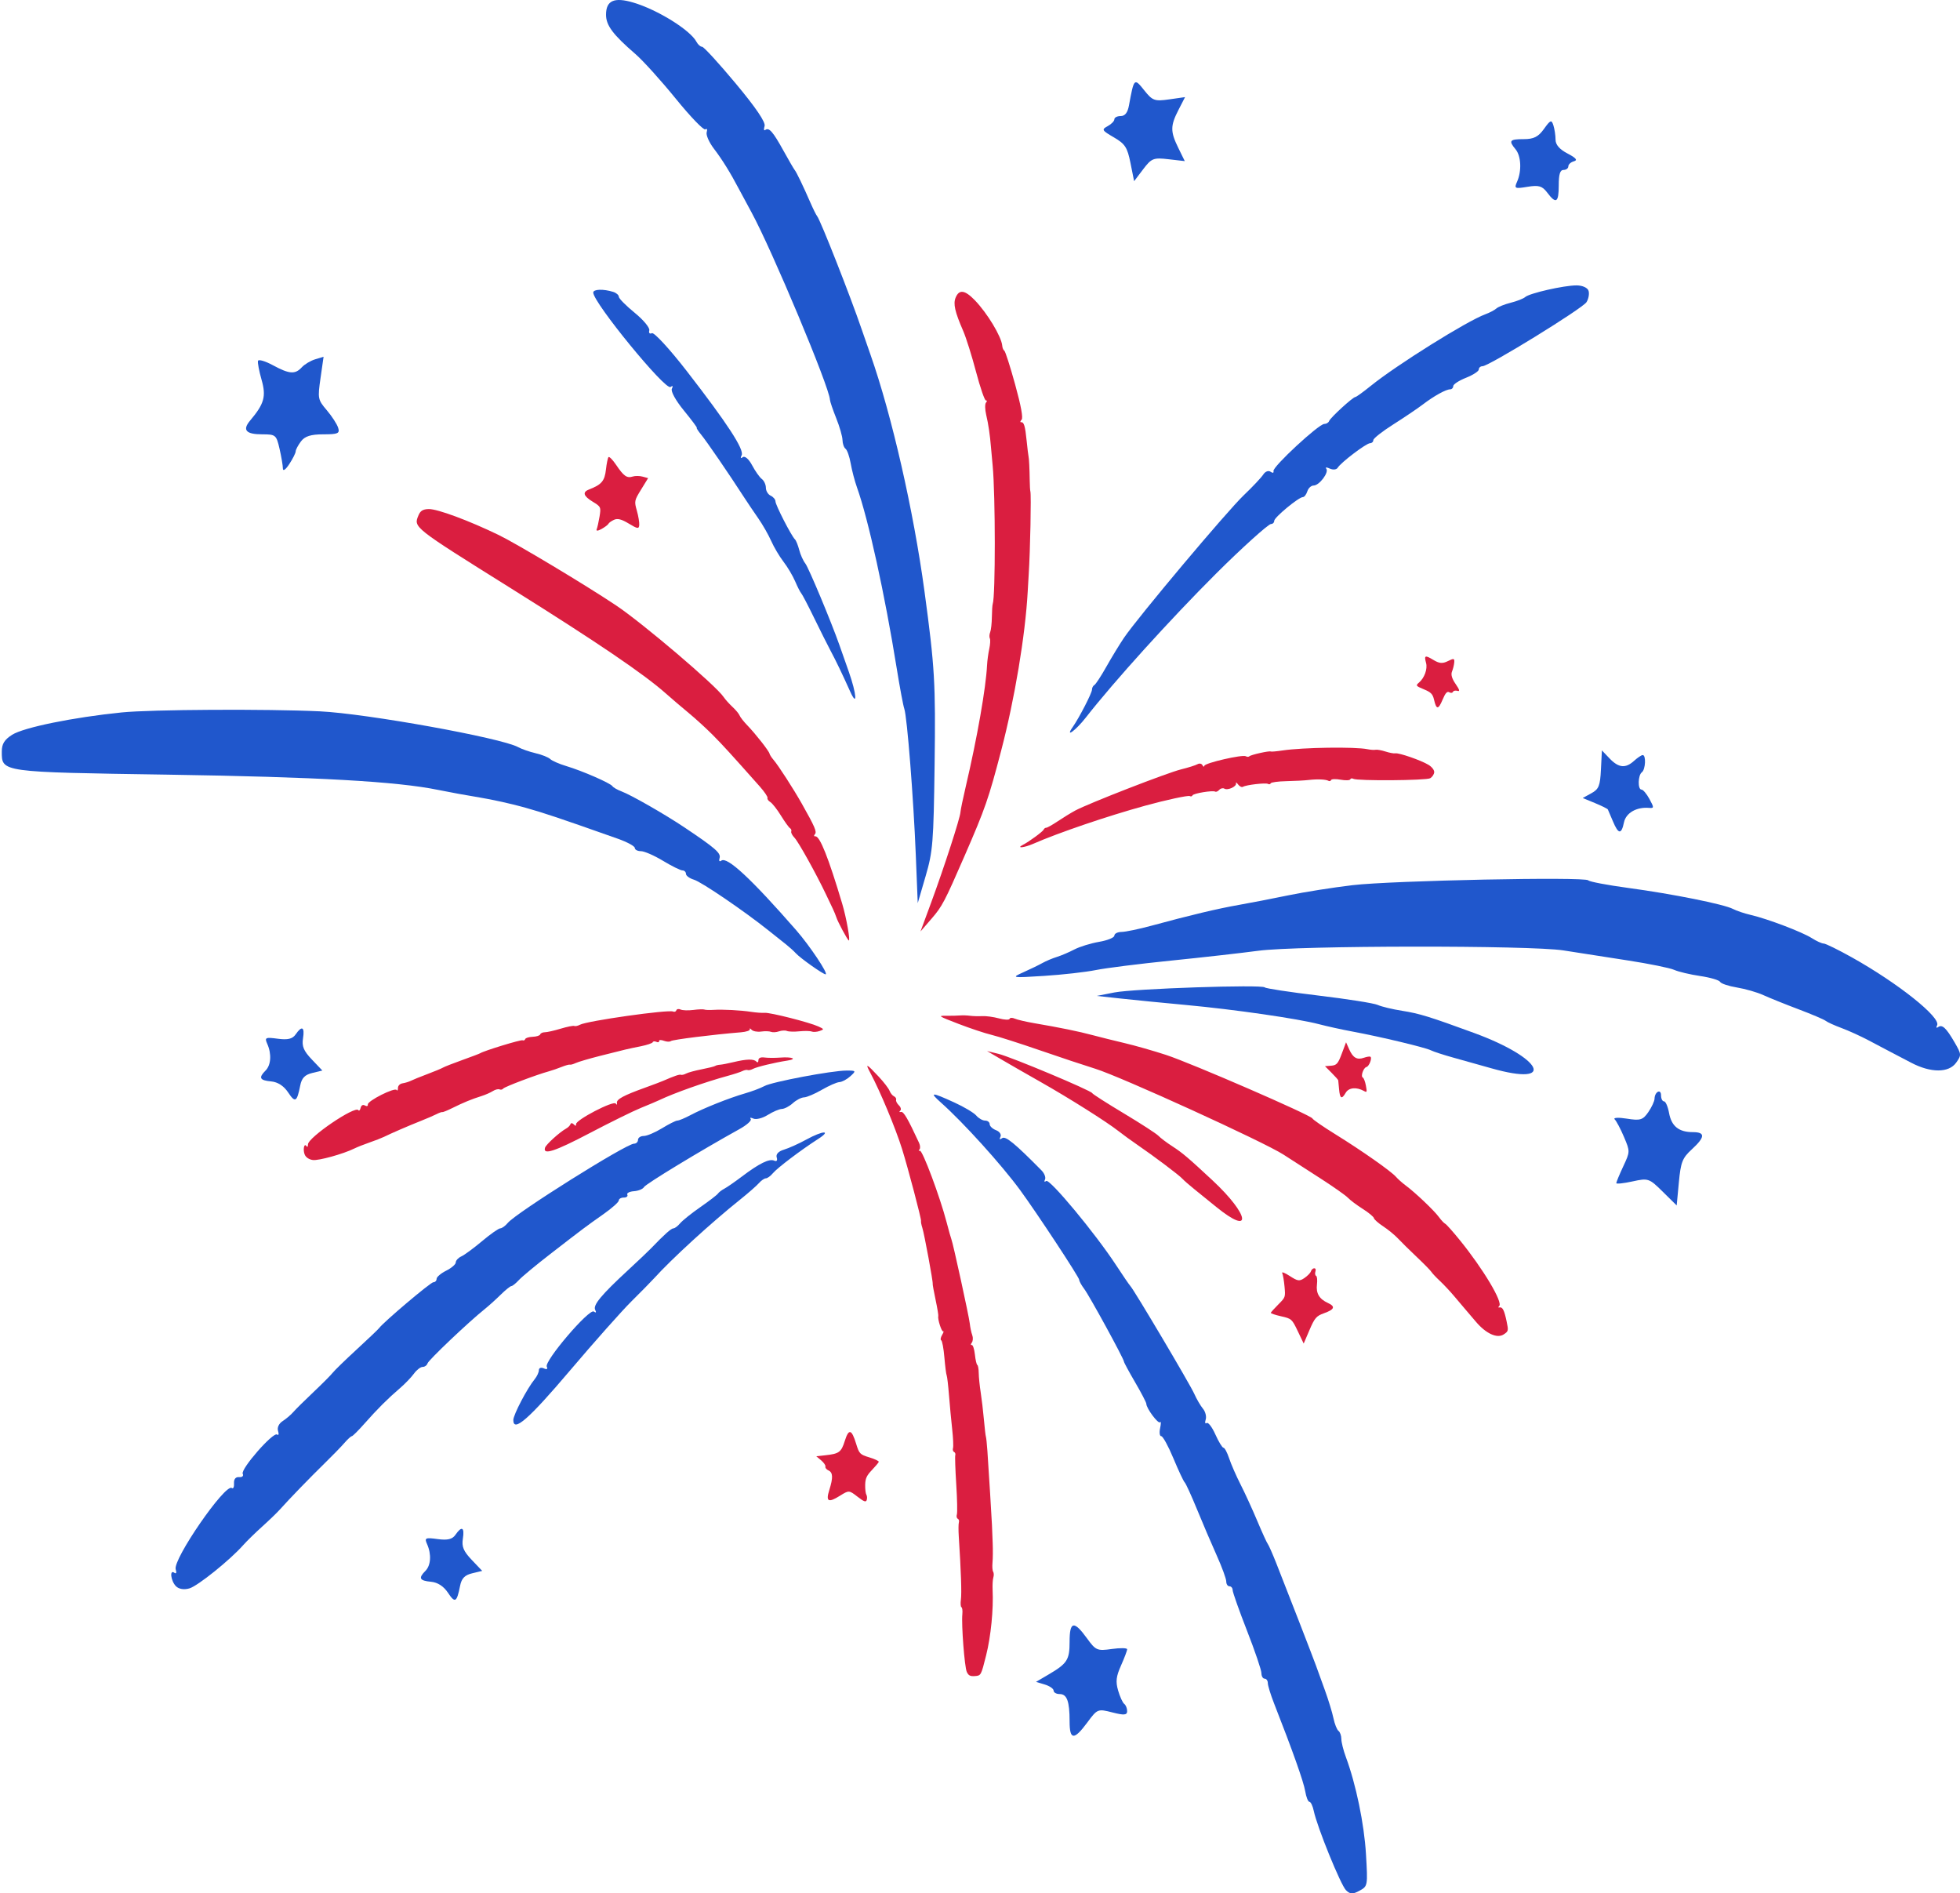 <svg width="380" height="367" viewBox="0 0 380 367" fill="none" xmlns="http://www.w3.org/2000/svg">
<path fill-rule="evenodd" clip-rule="evenodd" d="M122.764 0.49C127.481 1.879 133.848 5.835 135.037 8.115C135.31 8.638 135.797 9.066 136.12 9.066C136.443 9.066 139.381 12.274 142.65 16.195C146.563 20.889 148.471 23.706 148.237 24.441C148.042 25.054 148.101 25.392 148.369 25.193C149.098 24.65 149.848 25.504 151.896 29.208C152.917 31.055 153.893 32.733 154.064 32.939C154.421 33.366 155.701 36.023 157.12 39.279C157.656 40.51 158.241 41.685 158.419 41.89C159.039 42.602 164.905 57.507 167.082 63.899C167.362 64.719 168.121 66.902 168.769 68.748C172.913 80.552 177.12 98.991 179.237 114.629C181.232 129.366 181.409 132.39 181.199 148.2C180.997 163.35 180.863 165.015 179.455 169.835L177.929 175.057L177.552 165.732C177.103 154.624 175.871 138.952 175.323 137.383C175.109 136.767 174.448 133.242 173.854 129.55C171.547 115.196 168.351 100.646 166.152 94.486C165.713 93.255 165.163 91.161 164.931 89.832C164.698 88.503 164.25 87.224 163.935 86.99C163.62 86.757 163.354 85.997 163.342 85.303C163.33 84.609 162.782 82.699 162.123 81.058C161.465 79.416 160.917 77.803 160.905 77.473C160.821 75.08 149.669 48.448 145.692 41.145C144.686 39.298 143.579 37.245 143.231 36.581C141.623 33.511 139.996 30.892 138.422 28.835C137.479 27.605 136.845 26.16 137.012 25.626C137.179 25.092 137.062 24.844 136.751 25.075C136.44 25.306 133.864 22.634 131.025 19.138C128.186 15.642 124.659 11.739 123.186 10.467C118.825 6.698 117.496 4.918 117.496 2.852C117.496 0.104 119.066 -0.6 122.764 0.49ZM221.835 17.498C223.45 19.523 223.843 19.667 226.674 19.264L229.755 18.824L228.48 21.306C226.891 24.402 226.887 25.489 228.453 28.684L229.701 31.229L226.544 30.865C223.626 30.527 223.254 30.674 221.633 32.809L219.88 35.121L219.176 31.605C218.567 28.563 218.133 27.892 215.954 26.625C213.623 25.269 213.533 25.109 214.743 24.459C215.461 24.073 216.049 23.474 216.049 23.126C216.049 22.778 216.601 22.494 217.276 22.494C218.111 22.494 218.625 21.838 218.88 20.443C219.858 15.106 219.898 15.067 221.835 17.498ZM301.171 24.303C301.399 25.017 301.585 26.262 301.585 27.07C301.585 28.054 302.352 28.94 303.909 29.755C305.567 30.621 305.922 31.054 305.149 31.263C304.552 31.424 304.064 31.867 304.064 32.247C304.064 32.627 303.646 32.939 303.134 32.939C302.463 32.939 302.205 33.767 302.205 35.923C302.205 39.286 301.689 39.614 299.978 37.339C299.005 36.044 298.337 35.847 296.147 36.208C293.675 36.616 293.537 36.548 294.13 35.214C295.049 33.148 294.912 30.236 293.837 28.942C292.44 27.261 292.672 26.97 295.416 26.97C297.363 26.97 298.243 26.526 299.342 24.989C300.594 23.236 300.806 23.157 301.171 24.303ZM307.984 56.366C308.167 56.941 307.988 57.934 307.585 58.57C306.809 59.799 288.644 70.986 287.426 70.986C287.032 70.986 286.709 71.268 286.709 71.613C286.709 71.957 285.593 72.683 284.23 73.224C282.866 73.766 281.75 74.491 281.75 74.836C281.75 75.18 281.489 75.462 281.171 75.462C280.345 75.462 278.028 76.743 275.862 78.396C274.839 79.176 272.259 80.918 270.129 82.267C267.998 83.616 266.255 84.987 266.255 85.314C266.255 85.64 265.97 85.907 265.622 85.907C264.893 85.907 259.945 89.662 259.344 90.671C259.123 91.042 258.434 91.112 257.813 90.825C257.193 90.539 256.887 90.546 257.133 90.843C257.714 91.542 255.78 94.113 254.673 94.113C254.203 94.113 253.659 94.617 253.463 95.232C253.266 95.848 252.882 96.351 252.608 96.351C251.8 96.351 247.04 100.291 247.04 100.96C247.04 101.297 246.757 101.573 246.411 101.573C245.904 101.573 240.619 106.347 235.785 111.17C226.899 120.033 215.982 132.095 210.538 139.061C208.557 141.597 206.413 143.156 207.975 140.927C209.234 139.129 211.71 134.326 211.71 133.682C211.71 133.324 211.919 132.919 212.175 132.782C212.431 132.646 213.476 131.048 214.499 129.232C215.522 127.417 217.056 124.9 217.908 123.637C220.57 119.696 237.898 99.077 241.152 95.979C242.856 94.356 244.557 92.549 244.931 91.965C245.306 91.38 245.94 91.145 246.341 91.444C246.742 91.741 246.994 91.677 246.901 91.299C246.701 90.494 255.679 82.177 256.748 82.177C257.147 82.177 257.567 81.924 257.681 81.617C257.922 80.964 262.301 76.954 262.773 76.954C262.949 76.954 264.293 75.984 265.759 74.798C270.747 70.765 284.413 62.221 287.949 60.927C288.801 60.614 289.777 60.103 290.118 59.791C290.459 59.478 291.714 58.977 292.907 58.677C294.1 58.377 295.356 57.884 295.697 57.582C296.544 56.832 303.197 55.319 305.651 55.319C306.795 55.319 307.793 55.767 307.984 56.366ZM118.89 56.58C119.487 56.767 119.975 57.191 119.975 57.52C119.975 57.849 121.364 59.251 123.062 60.636C124.759 62.02 126.028 63.556 125.882 64.047C125.736 64.54 125.966 64.78 126.394 64.583C126.822 64.385 129.85 67.675 133.123 71.895C141.01 82.061 144.34 87.168 143.786 88.246C143.512 88.781 143.605 88.922 144.026 88.61C144.413 88.321 145.194 89.005 145.811 90.173C146.415 91.314 147.263 92.517 147.698 92.845C148.132 93.173 148.487 93.939 148.487 94.546C148.487 95.154 148.906 95.845 149.417 96.081C149.928 96.318 150.347 96.817 150.347 97.193C150.347 97.887 153.425 103.877 154.131 104.558C154.344 104.763 154.714 105.684 154.953 106.605C155.191 107.525 155.721 108.7 156.131 109.216C156.769 110.02 161.166 120.538 162.759 125.073C163.047 125.894 163.859 128.203 164.563 130.204C166.092 134.552 166.276 137.241 164.824 134.026C163.185 130.394 162.12 128.182 161.004 126.086C160.426 125.002 158.996 122.148 157.826 119.745C156.655 117.341 155.539 115.207 155.345 115.002C155.152 114.797 154.619 113.752 154.16 112.679C153.702 111.606 152.687 109.898 151.904 108.882C151.122 107.867 150.049 106.059 149.521 104.864C148.992 103.67 147.858 101.685 147 100.454C146.142 99.223 144.941 97.444 144.33 96.5C141.201 91.667 137.058 85.62 135.936 84.248C135.339 83.519 134.96 82.923 135.093 82.923C135.225 82.923 134.095 81.41 132.58 79.559C130.987 77.615 130.01 75.836 130.264 75.341C130.533 74.818 130.43 74.689 129.999 75.01C129.013 75.744 115.017 58.648 115.017 56.711C115.017 56.045 116.981 55.979 118.89 56.58ZM62.144 73.275C61.575 77.252 61.616 77.465 63.351 79.506C64.339 80.669 65.332 82.197 65.557 82.904C65.913 84.019 65.534 84.188 62.673 84.188C60.269 84.188 59.102 84.556 58.353 85.552C57.789 86.303 57.328 87.173 57.328 87.486C57.328 87.799 56.77 88.909 56.088 89.952C55.374 91.044 54.847 91.411 54.845 90.816C54.843 90.248 54.551 88.524 54.196 86.985C53.575 84.295 53.446 84.188 50.827 84.188C47.678 84.188 46.946 83.353 48.489 81.524C51.236 78.269 51.636 76.839 50.709 73.599C50.231 71.93 49.921 70.288 50.02 69.948C50.119 69.609 51.416 69.989 52.901 70.791C56.118 72.529 57.212 72.607 58.518 71.19C59.057 70.607 60.225 69.911 61.115 69.643L62.734 69.157L62.144 73.275ZM62.021 137.881C71.057 138.309 97.215 143.032 100.451 144.818C101.132 145.195 102.666 145.729 103.86 146.005C105.053 146.282 106.319 146.787 106.673 147.128C107.028 147.47 108.422 148.079 109.772 148.484C112.886 149.416 118.329 151.787 118.736 152.389C118.906 152.642 119.683 153.088 120.461 153.381C122.365 154.095 128.864 157.812 132.682 160.369C138.716 164.41 139.81 165.365 139.508 166.33C139.337 166.876 139.489 167.09 139.853 166.819C140.973 165.986 145.628 170.31 154.344 180.28C157.001 183.32 160.694 188.859 160.063 188.859C159.585 188.859 155.157 185.726 154.297 184.779C153.912 184.356 153.075 183.596 152.437 183.091C151.799 182.586 150.257 181.359 149.012 180.365C144.229 176.547 136.026 170.963 134.543 170.515C133.689 170.257 132.992 169.747 132.992 169.382C132.992 169.015 132.684 168.716 132.307 168.716C131.93 168.716 130.234 167.877 128.537 166.851C126.84 165.825 124.917 164.986 124.263 164.986C123.609 164.986 123.074 164.705 123.074 164.363C123.074 164.02 121.61 163.222 119.82 162.588C108.404 158.551 105.576 157.603 101.69 156.508C99.304 155.837 95.399 154.97 93.013 154.583C90.626 154.195 87 153.534 84.955 153.112C77.001 151.475 61.445 150.598 32.519 150.154C-0.015 149.655 0.348 149.706 0.348 145.668C0.348 144.195 0.863 143.366 2.363 142.419C4.615 140.997 14.203 139.044 23.592 138.094C29.294 137.517 51.73 137.393 62.021 137.881ZM312.062 147.013C313.817 148.852 315.154 148.983 316.807 147.478C317.469 146.875 318.22 146.372 318.475 146.359C319.169 146.323 319.037 149.159 318.32 149.692C317.554 150.262 317.495 153.049 318.249 153.049C318.551 153.049 319.243 153.867 319.787 154.867C320.705 156.553 320.699 156.678 319.703 156.596C317.276 156.395 315.234 157.576 314.854 159.402C314.354 161.798 313.776 161.744 312.712 159.204C312.24 158.076 311.795 157.038 311.724 156.898C311.653 156.757 310.528 156.201 309.224 155.661L306.853 154.68L308.529 153.761C309.974 152.968 310.229 152.336 310.388 149.147L310.572 145.453L312.062 147.013ZM307.938 170.642C308.154 170.904 311.625 171.563 315.651 172.108C324.289 173.276 334.239 175.272 335.985 176.186C336.667 176.544 338.201 177.061 339.394 177.336C342.646 178.086 349.4 180.648 351.267 181.84C352.172 182.418 353.212 182.891 353.577 182.891C353.944 182.891 356.411 184.103 359.06 185.585C367.991 190.579 376.336 197.23 375.561 198.738C375.337 199.176 375.418 199.336 375.743 199.095C376.536 198.505 377.307 199.217 378.959 202.064C380.286 204.353 380.299 204.514 379.256 205.98C377.826 207.99 374.326 207.989 370.507 205.977C368.906 205.134 367.039 204.157 366.357 203.806C365.675 203.455 363.862 202.499 362.328 201.682C360.794 200.866 358.423 199.785 357.06 199.28C355.696 198.776 354.301 198.143 353.96 197.874C353.619 197.605 351.249 196.596 348.692 195.631C346.135 194.667 343.067 193.431 341.874 192.887C340.681 192.341 338.376 191.677 336.753 191.41C335.129 191.143 333.66 190.652 333.489 190.317C333.317 189.983 331.577 189.473 329.622 189.184C327.667 188.896 325.402 188.359 324.589 187.993C323.775 187.627 319.731 186.804 315.601 186.167C311.472 185.529 305.862 184.655 303.134 184.225C296.697 183.209 251.608 183.26 243.941 184.292C240.702 184.727 233.087 185.586 227.018 186.2C220.95 186.813 214.395 187.638 212.452 188.031C210.51 188.425 205.992 188.934 202.412 189.162C196.149 189.561 195.998 189.535 198.383 188.47C199.747 187.862 201.421 187.05 202.102 186.666C202.784 186.283 204.039 185.753 204.892 185.489C205.744 185.226 207.278 184.572 208.301 184.036C209.323 183.5 211.485 182.836 213.104 182.558C214.724 182.28 216.049 181.738 216.049 181.353C216.049 180.967 216.676 180.647 217.443 180.64C218.211 180.632 220.79 180.096 223.177 179.449C230.802 177.378 236.086 176.121 240.222 175.396C242.438 175.007 246.761 174.17 249.829 173.535C252.897 172.9 258.476 172.019 262.226 171.577C269.896 170.674 307.328 169.909 307.938 170.642ZM245.219 191.393C245.391 191.599 250.089 192.312 255.659 192.978C261.229 193.643 266.381 194.458 267.106 194.788C267.831 195.118 269.958 195.63 271.833 195.925C275.187 196.454 277.158 197.061 285.779 200.219C299.063 205.084 301.834 210.664 289.188 207.084C286.972 206.457 283.625 205.518 281.75 204.998C279.875 204.478 277.923 203.842 277.412 203.583C276.332 203.037 267.627 200.955 262.226 199.951C260.18 199.571 257.252 198.928 255.718 198.523C251.666 197.453 239.284 195.664 229.995 194.806C225.563 194.396 219.845 193.831 217.288 193.552L212.64 193.043L216.049 192.374C219.821 191.633 244.723 190.796 245.219 191.393ZM164.876 208.605C164.215 209.208 163.255 209.722 162.743 209.749C162.232 209.776 160.698 210.447 159.334 211.24C157.971 212.033 156.42 212.692 155.889 212.707C155.357 212.721 154.381 213.225 153.719 213.827C153.058 214.43 152.098 214.935 151.586 214.951C151.075 214.966 149.839 215.493 148.838 216.12C147.838 216.749 146.591 217.064 146.067 216.822C145.544 216.581 145.309 216.616 145.545 216.899C145.78 217.184 144.796 218.068 143.356 218.864C135.92 222.978 125.197 229.489 124.86 230.094C124.649 230.473 123.769 230.834 122.905 230.896C122.041 230.958 121.463 231.261 121.621 231.569C121.779 231.877 121.473 232.129 120.941 232.129C120.41 232.129 119.975 232.38 119.975 232.688C119.974 232.996 118.649 234.18 117.03 235.319C113.586 237.742 113.231 238.007 106.68 243.077C103.935 245.2 101.202 247.466 100.606 248.112C100.009 248.759 99.352 249.287 99.145 249.287C98.939 249.287 98.002 250.042 97.062 250.966C96.123 251.89 94.725 253.148 93.955 253.764C90.875 256.225 83.082 263.622 82.889 264.267C82.775 264.645 82.349 264.954 81.942 264.954C81.535 264.954 80.775 265.542 80.254 266.26C79.733 266.977 78.523 268.237 77.566 269.057C75.168 271.111 73.171 273.104 70.649 275.958C69.471 277.292 68.373 278.383 68.208 278.383C68.044 278.383 67.401 278.971 66.779 279.688C66.157 280.406 64.444 282.169 62.971 283.605C60.187 286.32 56.017 290.624 54.298 292.557C53.751 293.173 52.196 294.673 50.844 295.892C49.491 297.11 47.827 298.737 47.145 299.507C44.603 302.378 38.386 307.38 36.743 307.877C35.703 308.191 34.684 308.033 34.121 307.47C33.106 306.456 32.83 304.131 33.812 304.862C34.159 305.12 34.269 304.83 34.066 304.191C33.461 302.294 43.679 287.489 44.943 288.429C45.225 288.64 45.417 288.227 45.371 287.513C45.318 286.705 45.693 286.255 46.364 286.318C46.957 286.374 47.27 286.087 47.061 285.679C46.599 284.778 52.965 277.498 53.723 278.061C54.018 278.28 54.101 277.965 53.908 277.36C53.702 276.713 54.069 275.93 54.797 275.46C55.478 275.022 56.407 274.233 56.859 273.71C57.312 273.185 59.077 271.438 60.782 269.826C62.486 268.214 64.16 266.533 64.501 266.091C64.841 265.648 66.933 263.616 69.149 261.576C71.365 259.536 73.318 257.677 73.488 257.446C74.372 256.245 83.483 248.541 84.019 248.541C84.364 248.541 84.645 248.247 84.645 247.886C84.645 247.525 85.482 246.813 86.504 246.303C87.527 245.794 88.364 245.071 88.364 244.697C88.364 244.324 88.852 243.798 89.449 243.529C90.045 243.26 91.855 241.927 93.471 240.568C95.087 239.209 96.671 238.097 96.991 238.097C97.311 238.097 97.968 237.621 98.452 237.04C100.085 235.073 121.419 221.684 122.919 221.684C123.345 221.684 123.694 221.349 123.694 220.938C123.694 220.528 124.193 220.192 124.803 220.192C125.412 220.192 127.005 219.521 128.343 218.7C129.68 217.88 131.022 217.208 131.324 217.208C131.627 217.208 132.754 216.74 133.828 216.17C136.386 214.808 141.351 212.829 144.458 211.93C145.822 211.536 147.496 210.903 148.177 210.523C149.632 209.713 161.292 207.51 164.126 207.51C165.977 207.51 166.016 207.567 164.876 208.605ZM322.039 212.315C322.039 212.954 322.296 213.478 322.61 213.478C322.924 213.478 323.364 214.488 323.59 215.722C324.06 218.298 325.481 219.446 328.197 219.446C330.655 219.446 330.6 220.4 328.006 222.782C326.17 224.468 325.864 225.247 325.494 229.179L325.073 233.657L322.363 230.984C319.734 228.391 319.559 228.331 316.507 228.999C314.777 229.377 313.362 229.527 313.362 229.331C313.362 229.135 313.967 227.678 314.707 226.093C316.047 223.223 316.048 223.202 314.862 220.397C314.207 218.848 313.393 217.305 313.052 216.969C312.711 216.631 313.767 216.57 315.398 216.831C318.005 217.25 318.509 217.098 319.561 215.58C320.22 214.628 320.767 213.451 320.779 212.962C320.81 211.613 322.039 210.981 322.039 212.315ZM185.057 213.712C186.932 214.569 188.835 215.707 189.285 216.24C189.736 216.772 190.503 217.208 190.99 217.208C191.477 217.208 191.875 217.521 191.875 217.904C191.875 218.287 192.437 218.814 193.124 219.077C193.811 219.339 194.186 219.917 193.958 220.362C193.706 220.853 193.834 220.952 194.285 220.617C194.935 220.133 196.742 221.609 201.916 226.852C202.495 227.438 202.8 228.246 202.595 228.647C202.389 229.048 202.498 229.169 202.837 228.916C203.502 228.422 212.366 239.091 216.355 245.184C217.697 247.236 218.96 249.082 219.161 249.287C219.856 249.997 230.719 268.318 231.538 270.161C231.99 271.178 232.75 272.481 233.227 273.055C233.704 273.629 233.942 274.576 233.756 275.161C233.571 275.745 233.654 276.046 233.942 275.832C234.231 275.617 234.989 276.607 235.626 278.031C236.264 279.455 236.973 280.621 237.203 280.621C237.433 280.621 237.927 281.544 238.301 282.672C238.675 283.8 239.666 286.067 240.503 287.708C241.34 289.349 242.802 292.539 243.752 294.795C244.701 297.052 245.62 299.066 245.794 299.272C245.968 299.477 246.709 301.155 247.44 303.002C249.599 308.45 254.529 321.157 255.112 322.771C255.408 323.592 256.202 325.786 256.878 327.647C257.554 329.507 258.297 331.945 258.53 333.062C258.763 334.181 259.202 335.279 259.505 335.505C259.808 335.731 260.056 336.432 260.056 337.064C260.056 337.696 260.449 339.271 260.93 340.564C262.892 345.842 264.489 353.55 264.832 359.399C265.192 365.544 265.181 365.609 263.574 366.49C262.285 367.197 261.749 367.175 260.957 366.385C259.923 365.352 255.359 354.127 254.713 351.026C254.51 350.052 254.13 349.256 253.869 349.256C253.607 349.256 253.24 348.332 253.052 347.203C252.749 345.378 250.618 339.373 247.002 330.15C246.341 328.464 245.8 326.702 245.8 326.233C245.8 325.765 245.521 325.383 245.181 325.383C244.84 325.383 244.561 324.899 244.561 324.308C244.561 323.717 243.306 320.022 241.771 316.098C240.237 312.172 238.982 308.627 238.982 308.219C238.982 307.811 238.703 307.478 238.362 307.478C238.021 307.478 237.743 307.059 237.743 306.545C237.743 306.033 236.913 303.766 235.899 301.51C234.884 299.253 233.161 295.224 232.07 292.557C230.978 289.89 229.904 287.54 229.684 287.335C229.462 287.13 228.477 285.032 227.494 282.672C226.511 280.313 225.454 278.383 225.144 278.383C224.835 278.383 224.735 277.678 224.922 276.817C225.109 275.956 225.104 275.44 224.911 275.672C224.567 276.087 222.247 272.979 222.247 272.103C222.247 271.856 221.271 269.982 220.077 267.938C218.884 265.895 217.908 264.089 217.908 263.925C217.908 263.41 211.243 251.214 210.214 249.847C209.673 249.129 209.23 248.328 209.23 248.067C209.23 247.569 201.005 235.08 197.783 230.686C194.171 225.758 186.743 217.55 182.445 213.733C180.099 211.649 180.54 211.646 185.057 213.712ZM158.596 220.788C155.277 222.918 150.703 226.38 149.838 227.418C149.387 227.957 148.779 228.399 148.487 228.399C148.195 228.399 147.587 228.819 147.137 229.331C146.687 229.844 145.063 231.267 143.529 232.494C137.868 237.018 130.252 243.985 126.799 247.795C126.242 248.411 124.269 250.417 122.415 252.254C120.562 254.09 115.194 260.133 110.487 265.682C102.512 275.085 99.521 277.694 99.521 275.251C99.521 274.235 102.202 269.115 103.67 267.326C104.115 266.783 104.479 265.992 104.479 265.567C104.479 265.142 104.912 264.994 105.441 265.239C106.016 265.504 106.244 265.373 106.007 264.912C105.466 263.858 114.251 253.567 115.132 254.223C115.551 254.534 115.656 254.404 115.395 253.897C114.923 252.978 116.558 251.009 121.856 246.115C123.744 244.372 125.696 242.52 126.195 241.999C128.797 239.288 130.13 238.097 130.563 238.097C130.827 238.097 131.412 237.655 131.863 237.116C132.313 236.576 134.076 235.165 135.781 233.981C137.485 232.796 139.019 231.619 139.19 231.364C139.36 231.11 139.918 230.681 140.43 230.411C140.941 230.143 142.475 229.08 143.839 228.049C147.219 225.496 149.171 224.539 150.112 224.973C150.581 225.19 150.775 224.936 150.588 224.349C150.391 223.732 150.919 223.165 151.993 222.841C152.939 222.555 154.893 221.675 156.334 220.884C159.56 219.115 161.318 219.04 158.596 220.788ZM89.739 298.255C89.493 299.803 89.86 300.679 91.457 302.357L93.488 304.491L91.538 304.961C90.1 305.307 89.486 305.944 89.2 307.387C88.562 310.607 88.225 310.803 86.863 308.746C86.018 307.471 84.858 306.718 83.554 306.598C81.337 306.395 81.078 305.89 82.476 304.494C83.54 303.43 83.678 301.278 82.806 299.317C82.261 298.093 82.45 298.001 84.844 298.326C86.783 298.589 87.703 298.366 88.309 297.486C89.527 295.72 90.093 296.025 89.739 298.255ZM210.734 317.552C212.439 319.91 212.725 320.034 215.538 319.633C217.182 319.399 218.528 319.423 218.528 319.686C218.528 319.95 217.993 321.367 217.338 322.836C216.388 324.972 216.275 325.944 216.78 327.685C217.126 328.882 217.662 330.048 217.969 330.277C218.276 330.506 218.528 331.136 218.528 331.678C218.528 332.457 217.931 332.509 215.659 331.925C212.841 331.202 212.755 331.237 210.8 333.881C208.224 337.367 207.371 337.309 207.371 333.65C207.371 329.764 206.861 328.367 205.445 328.367C204.8 328.367 204.272 328.068 204.272 327.701C204.272 327.336 203.504 326.804 202.567 326.519L200.863 326.002L203.252 324.6C206.928 322.443 207.371 321.755 207.371 318.204C207.371 314.237 208.218 314.072 210.734 317.552Z" fill="#2057CC"/>
<path d="M60.466 205.373C58.868 203.695 58.502 202.819 58.747 201.271C59.102 199.041 58.535 198.736 57.318 200.502C56.711 201.382 55.791 201.605 53.853 201.342C51.458 201.017 51.27 201.109 51.815 202.333C52.687 204.294 52.549 206.446 51.484 207.51C50.087 208.906 50.346 209.411 52.563 209.614C53.866 209.734 55.026 210.487 55.871 211.762C57.234 213.819 57.571 213.623 58.209 210.403C58.495 208.96 59.108 208.323 60.547 207.977L62.497 207.507L60.466 205.373Z" fill="#2057CC"/>
<path fill-rule="evenodd" clip-rule="evenodd" d="M261.583 203.41C262.307 205.037 263.105 205.494 264.417 205.034C264.941 204.849 265.502 204.751 265.662 204.815C266.096 204.988 265.464 206.697 264.919 206.824C264.336 206.959 263.757 208.658 264.222 208.871C264.408 208.956 264.675 209.654 264.816 210.423C265.054 211.72 265.026 211.795 264.429 211.464C262.972 210.656 261.484 210.808 260.895 211.825C260.121 213.159 259.775 212.963 259.613 211.1C259.541 210.272 259.469 209.507 259.453 209.401C259.436 209.294 258.851 208.634 258.152 207.934L256.882 206.662L258.093 206.569C259.138 206.488 259.418 206.171 260.136 204.252L260.968 202.029L261.583 203.41ZM254.447 216.796C254.53 217.018 256.541 218.403 258.916 219.873C264.012 223.027 269.755 227.061 270.654 228.116C271.005 228.528 271.85 229.279 272.532 229.785C274.39 231.163 278.054 234.645 278.972 235.905C279.418 236.515 279.967 237.1 280.192 237.203C280.418 237.306 281.703 238.748 283.047 240.407C287.58 245.999 291.429 252.447 290.659 253.157C290.436 253.364 290.454 253.485 290.702 253.428C291.305 253.288 291.642 253.944 292.106 256.163C292.479 257.947 292.455 258.049 291.528 258.658C290.256 259.492 288.099 258.505 286.137 256.189C285.314 255.219 284.353 254.091 284.001 253.683C283.649 253.275 282.718 252.175 281.931 251.24C281.145 250.305 279.894 248.971 279.152 248.276C278.409 247.581 277.673 246.798 277.515 246.536C277.357 246.275 276.092 244.985 274.704 243.67C273.316 242.356 271.666 240.73 271.036 240.059C270.407 239.386 269.116 238.328 268.167 237.706C267.219 237.084 266.409 236.367 266.368 236.113C266.328 235.859 265.355 235.054 264.206 234.325C263.057 233.597 261.766 232.628 261.336 232.173C260.906 231.718 258.573 230.072 256.152 228.515C253.731 226.959 250.444 224.839 248.847 223.806C245.077 221.365 217.28 208.687 212.355 207.161C210.275 206.516 205.415 204.899 201.556 203.566C197.696 202.233 193.497 200.893 192.223 200.587C190.95 200.282 188.066 199.322 185.816 198.454C181.879 196.934 181.791 196.875 183.468 196.892C184.426 196.902 185.616 196.874 186.11 196.83C186.605 196.786 187.482 196.813 188.058 196.891C188.634 196.969 189.707 196.999 190.441 196.957C191.176 196.916 192.637 197.116 193.689 197.401C194.741 197.687 195.663 197.726 195.738 197.489C195.813 197.252 196.262 197.231 196.736 197.443C197.21 197.655 198.904 198.052 200.501 198.326C205.603 199.2 209.103 199.916 211.793 200.636C213.234 201.021 216.061 201.724 218.075 202.198C220.089 202.672 223.698 203.702 226.095 204.487C230.998 206.092 254.214 216.173 254.447 216.796ZM211.762 211.893C211.828 212.069 214.585 213.832 217.888 215.812C221.191 217.792 224.207 219.746 224.59 220.153C224.973 220.561 226.184 221.476 227.282 222.186C229.246 223.457 230.343 224.386 235.042 228.761C242.283 235.501 242.905 239.718 235.808 233.949C234.565 232.938 232.685 231.417 231.63 230.568C230.576 229.719 229.496 228.777 229.232 228.474C228.672 227.833 223.713 224.098 220.579 221.957C219.393 221.146 217.713 219.925 216.846 219.243C214.557 217.442 207.275 212.85 201.717 209.703C199.065 208.202 195.651 206.243 194.13 205.35L191.364 203.726L193.595 204.275C196.064 204.882 211.573 211.386 211.762 211.893ZM158.904 199.844C158.38 200.029 157.688 200.075 157.367 199.948C157.047 199.82 155.971 199.801 154.977 199.904C153.982 200.008 152.899 199.977 152.568 199.836C152.238 199.695 151.539 199.731 151.014 199.915C150.489 200.099 149.799 200.14 149.481 200.005C149.163 199.871 148.298 199.847 147.56 199.951C146.821 200.056 145.992 199.899 145.716 199.602C145.44 199.306 145.288 199.261 145.379 199.502C145.469 199.744 144.69 200.01 143.648 200.095C138.266 200.532 130.392 201.518 130.066 201.795C129.863 201.969 129.25 201.944 128.706 201.739C128.161 201.533 127.746 201.557 127.783 201.791C127.821 202.025 127.583 202.094 127.256 201.944C126.929 201.794 126.612 201.826 126.551 202.016C126.491 202.205 125.445 202.561 124.226 202.806C121.632 203.327 121.362 203.39 116.339 204.665C114.235 205.198 112.11 205.823 111.616 206.053C111.123 206.283 110.615 206.423 110.488 206.365C110.361 206.307 109.637 206.507 108.878 206.811C108.12 207.115 107.013 207.496 106.419 207.658C104.043 208.305 97.802 210.663 97.558 211.006C97.414 211.206 97.092 211.277 96.841 211.162C96.59 211.047 96.007 211.195 95.547 211.49C95.086 211.785 94.096 212.219 93.346 212.455C91.469 213.043 89.851 213.707 87.742 214.754C86.757 215.243 85.868 215.605 85.767 215.559C85.665 215.513 85.155 215.693 84.632 215.96C84.109 216.226 82.71 216.829 81.524 217.298C79.281 218.185 75.874 219.659 74.439 220.365C73.982 220.59 72.732 221.076 71.662 221.445C70.591 221.814 69.249 222.346 68.68 222.628C66.555 223.679 61.751 225.007 60.642 224.85C59.94 224.75 59.343 224.365 59.105 223.86C58.677 222.949 58.959 221.44 59.422 222.167C59.586 222.424 59.71 222.276 59.709 221.825C59.705 220.487 68.88 214.252 69.476 215.187C69.609 215.396 69.808 215.196 69.918 214.743C70.042 214.231 70.361 214.059 70.762 214.287C71.117 214.489 71.366 214.4 71.316 214.09C71.206 213.405 76.545 210.717 76.902 211.278C77.041 211.496 77.154 211.325 77.153 210.898C77.151 210.442 77.53 210.063 78.07 209.979C78.575 209.901 79.3 209.677 79.681 209.482C80.062 209.287 81.49 208.709 82.853 208.197C84.217 207.685 85.575 207.122 85.871 206.945C86.167 206.769 87.852 206.108 89.614 205.476C91.376 204.845 92.941 204.25 93.091 204.156C93.869 203.666 100.981 201.491 101.311 201.642C101.524 201.739 101.754 201.637 101.825 201.414C101.895 201.193 102.549 200.99 103.278 200.964C104.008 200.939 104.664 200.73 104.736 200.499C104.809 200.27 105.212 200.084 105.632 200.086C106.052 200.088 107.427 199.778 108.687 199.397C109.947 199.015 111.139 198.777 111.336 198.867C111.533 198.958 112.031 198.85 112.442 198.628C113.831 197.878 129.581 195.648 130.505 196.071C130.768 196.191 131.048 196.082 131.128 195.83C131.208 195.577 131.58 195.511 131.956 195.683C132.332 195.855 133.444 195.89 134.428 195.762C135.412 195.634 136.369 195.598 136.555 195.684C136.742 195.769 137.527 195.799 138.3 195.75C140.141 195.633 143.585 195.814 145.675 196.136C146.592 196.278 147.747 196.36 148.241 196.318C149.295 196.229 156.908 198.16 158.655 198.958C159.796 199.48 159.808 199.527 158.904 199.844ZM255.036 246.43C254.912 246.824 254.968 247.218 255.162 247.307C255.355 247.395 255.43 248.141 255.329 248.965C255.118 250.683 255.77 251.791 257.444 252.556C258.959 253.249 258.74 253.821 256.678 254.556C255.219 255.077 254.879 255.47 253.887 257.787L252.757 260.426L251.606 258.016C250.49 255.679 250.394 255.592 248.383 255.143C247.244 254.889 246.342 254.581 246.38 254.461C246.418 254.34 247.075 253.614 247.839 252.847C249.223 251.457 249.227 251.445 249.042 249.383C248.939 248.245 248.737 247.065 248.593 246.762C248.448 246.458 249.111 246.718 250.066 247.339C251.591 248.331 251.931 248.38 252.874 247.741C253.465 247.341 254.031 246.771 254.134 246.473C254.415 245.651 255.295 245.609 255.036 246.43ZM170.348 208.678C171.337 209.734 172.288 210.971 172.462 211.426C172.636 211.881 173.024 212.365 173.324 212.502C173.625 212.64 173.809 212.945 173.735 213.18C173.66 213.416 173.904 213.899 174.277 214.255C174.649 214.609 174.768 215.071 174.541 215.281C174.29 215.512 174.349 215.609 174.693 215.53C175.187 215.416 176.013 216.833 178.183 221.52C178.426 222.044 178.457 222.628 178.252 222.817C178.048 223.005 178.091 223.11 178.349 223.051C178.855 222.934 182.244 232.001 183.517 236.878C183.946 238.519 184.365 240.012 184.449 240.195C184.739 240.828 187.872 255.171 188.018 256.536C188.099 257.29 188.314 258.306 188.497 258.794C188.679 259.282 188.642 259.933 188.413 260.24C188.185 260.547 188.178 260.756 188.397 260.706C188.617 260.655 188.892 261.478 189.007 262.534C189.123 263.591 189.334 264.508 189.476 264.573C189.618 264.638 189.743 265.346 189.754 266.146C189.765 266.946 189.935 268.621 190.131 269.867C190.328 271.114 190.609 273.49 190.756 275.147C190.902 276.804 191.077 278.303 191.144 278.479C191.211 278.654 191.342 279.896 191.434 281.239C191.705 285.202 192.273 294.416 192.318 295.574C192.341 296.163 192.404 297.738 192.458 299.074C192.513 300.41 192.498 302.12 192.424 302.874C192.35 303.628 192.407 304.429 192.55 304.653C192.693 304.878 192.709 305.379 192.586 305.768C192.464 306.157 192.4 307.238 192.445 308.169C192.627 311.972 192.113 317.168 191.187 320.866C190.214 324.752 190.195 324.789 189.033 324.878C188.102 324.95 187.775 324.785 187.441 324.076C187.005 323.148 186.375 314.95 186.579 312.859C186.643 312.202 186.564 311.604 186.403 311.531C186.242 311.457 186.195 310.785 186.299 310.037C186.467 308.828 186.321 304.53 185.886 297.831C185.806 296.607 185.815 295.369 185.907 295.081C185.997 294.793 185.9 294.479 185.69 294.383C185.48 294.287 185.402 293.91 185.517 293.546C185.632 293.183 185.577 290.554 185.394 287.705C185.212 284.855 185.128 282.319 185.207 282.068C185.286 281.817 185.179 281.533 184.969 281.436C184.759 281.34 184.669 281.004 184.768 280.688C184.868 280.372 184.797 278.743 184.611 277.067C184.424 275.392 184.146 272.426 183.992 270.476C183.838 268.526 183.633 266.776 183.537 266.588C183.44 266.399 183.241 264.83 183.094 263.1C182.947 261.37 182.67 259.883 182.479 259.796C182.289 259.709 182.364 259.247 182.647 258.769C182.929 258.292 183.027 257.973 182.863 258.062C182.57 258.22 181.745 255.652 181.915 255.113C181.963 254.961 181.726 253.532 181.388 251.937C181.05 250.343 180.799 248.956 180.831 248.855C180.931 248.537 179.195 239.15 178.826 238.017C178.632 237.423 178.515 236.805 178.566 236.644C178.663 236.338 176.022 226.329 174.891 222.716C173.622 218.663 170.641 211.516 168.734 207.954C167.693 206.01 167.966 206.132 170.348 208.678ZM152.666 205.575C150.207 205.951 146.714 206.793 145.979 207.189C145.597 207.394 145.136 207.494 144.956 207.412C144.777 207.33 144.32 207.417 143.943 207.605C143.566 207.795 142.288 208.213 141.105 208.535C136.737 209.726 130.689 211.869 127.82 213.241C127.357 213.463 125.751 214.142 124.252 214.751C122.753 215.359 118.27 217.567 114.291 219.657C107.547 223.198 105.197 223.961 105.672 222.457C105.87 221.831 108.517 219.434 109.77 218.747C110.149 218.538 110.528 218.154 110.61 217.892C110.693 217.631 110.988 217.661 111.267 217.961C111.57 218.286 111.736 218.27 111.679 217.92C111.551 217.118 118.965 213.258 119.381 213.91C119.578 214.22 119.668 214.169 119.606 213.784C119.494 213.085 120.884 212.333 125.101 210.814C126.603 210.272 128.166 209.682 128.575 209.502C130.705 208.566 131.758 208.209 132.025 208.331C132.188 208.405 132.634 208.298 133.017 208.093C133.399 207.887 134.76 207.516 136.041 207.267C137.321 207.018 138.496 206.726 138.65 206.617C138.805 206.508 139.232 206.401 139.6 206.38C139.967 206.359 141.119 206.136 142.16 205.886C144.739 205.267 146.128 205.228 146.624 205.761C146.871 206.026 147.04 205.924 147.038 205.511C147.037 205.075 147.472 204.875 148.197 204.978C148.836 205.069 150.211 205.077 151.253 204.997C153.585 204.817 154.683 205.266 152.666 205.575ZM165.985 279.851C166.577 281.784 166.729 281.941 168.54 282.487C169.599 282.806 170.424 283.2 170.373 283.362C170.321 283.525 169.716 284.247 169.027 284.967C168.026 286.014 167.768 286.58 167.74 287.795C167.721 288.63 167.824 289.498 167.969 289.726C168.114 289.953 168.147 290.412 168.041 290.746C167.89 291.226 167.512 291.089 166.225 290.09C164.629 288.85 164.57 288.847 162.851 289.924C160.586 291.344 160.071 291.068 160.782 288.815C161.538 286.423 161.495 285.419 160.623 285.019C160.225 284.838 159.958 284.504 160.029 284.279C160.1 284.054 159.73 283.51 159.208 283.07L158.258 282.272L160.003 282.082C162.688 281.79 163.095 281.492 163.785 279.305C164.556 276.862 165.11 276.999 165.985 279.851Z" fill="#DA1E40"/>
<path fill-rule="evenodd" clip-rule="evenodd" d="M188.965 58.164C191.4 60.665 194.175 65.266 194.314 67.031C194.345 67.436 194.527 67.862 194.717 67.977C194.907 68.092 195.847 71.029 196.807 74.502C197.954 78.66 198.385 80.998 198.066 81.347C197.8 81.638 197.752 81.859 197.958 81.837C198.521 81.778 198.753 82.548 199.047 85.458C199.193 86.909 199.354 88.244 199.404 88.426C199.509 88.805 199.609 90.825 199.643 93.247C199.655 94.162 199.71 95.062 199.765 95.247C199.954 95.887 199.739 106.749 199.446 111.286C199.409 111.869 199.319 113.423 199.246 114.741C198.779 123.164 196.717 135.513 194.113 145.467C191.659 154.849 191.018 156.691 187.002 165.916C183.154 174.756 182.665 175.688 180.649 178.021L178.465 180.548L180.538 174.927C183.009 168.233 186.142 158.574 186.206 157.455C186.232 157.017 186.71 154.707 187.27 152.323C189.445 143.056 191.146 133.356 191.368 128.947C191.413 128.066 191.604 126.638 191.795 125.773C191.985 124.908 192.036 123.996 191.908 123.746C191.781 123.496 191.811 122.954 191.974 122.542C192.138 122.13 192.286 120.81 192.302 119.61C192.318 118.409 192.393 117.264 192.467 117.066C193.007 115.628 192.998 95.981 192.455 90.265C192.317 88.82 192.171 87.216 192.13 86.701C191.938 84.322 191.625 82.2 191.205 80.428C190.953 79.368 190.935 78.292 191.165 78.037C191.395 77.783 191.387 77.595 191.147 77.62C190.907 77.645 190.048 75.153 189.237 72.083C188.427 69.013 187.311 65.458 186.757 64.184C185.118 60.41 184.773 58.888 185.282 57.673C185.958 56.056 187.056 56.203 188.965 58.164ZM281.945 128.402C281.903 128.902 281.706 129.701 281.507 130.177C281.265 130.755 281.498 131.551 282.215 132.586C282.977 133.688 283.08 134.069 282.573 133.916C282.182 133.797 281.786 133.884 281.692 134.107C281.599 134.331 281.276 134.365 280.975 134.182C280.579 133.943 280.223 134.338 279.692 135.606C278.864 137.584 278.48 137.593 278.033 135.644C277.778 134.534 277.434 134.18 276.055 133.611C274.5 132.968 274.435 132.879 275.113 132.306C276.162 131.419 276.799 129.657 276.484 128.512C276.076 127.024 276.284 126.937 277.9 127.916C279.046 128.611 279.673 128.664 280.699 128.152C281.867 127.568 282.012 127.597 281.945 128.402ZM278.062 149.695C278.028 150.099 277.678 150.618 277.284 150.849C276.525 151.294 263.075 151.391 262.358 150.956C262.126 150.815 261.867 150.866 261.782 151.069C261.697 151.272 260.861 151.3 259.925 151.132C258.989 150.964 258.154 150.992 258.069 151.195C257.984 151.397 257.761 151.47 257.573 151.356C257.087 151.062 255.408 150.988 253.725 151.187C252.931 151.281 250.983 151.384 249.397 151.417C247.81 151.45 246.446 151.634 246.366 151.827C246.285 152.018 246.052 152.074 245.847 151.949C245.418 151.689 241.58 152.132 240.978 152.511C240.756 152.651 240.334 152.446 240.038 152.055C239.744 151.665 239.562 151.56 239.634 151.822C239.804 152.442 238.032 153.264 237.38 152.868C237.104 152.701 236.659 152.802 236.392 153.095C236.125 153.386 235.775 153.545 235.613 153.448C235.137 153.159 231.365 153.778 231.2 154.171C231.117 154.37 230.882 154.431 230.679 154.307C230.381 154.127 226.094 155.048 222.06 156.159C214.646 158.201 205.248 161.399 200.328 163.554C198.537 164.338 196.891 164.49 198.36 163.736C199.544 163.128 202.184 161.187 202.342 160.807C202.431 160.597 202.653 160.434 202.838 160.444C203.022 160.455 204.031 159.889 205.08 159.186C206.129 158.483 207.652 157.55 208.465 157.111C211.003 155.743 226.281 149.8 228.96 149.139C230.363 148.792 231.809 148.337 232.174 148.127C232.538 147.916 232.969 148.005 233.132 148.324C233.295 148.642 233.459 148.694 233.497 148.438C233.577 147.893 240.911 146.206 241.541 146.587C241.776 146.73 242.085 146.731 242.228 146.591C242.53 146.293 246.096 145.498 246.374 145.666C246.477 145.729 247.507 145.638 248.663 145.464C252.592 144.871 262.742 144.724 265.143 145.225C265.721 145.346 266.422 145.393 266.7 145.331C266.977 145.269 267.84 145.422 268.616 145.672C269.392 145.921 270.253 146.08 270.528 146.024C271.212 145.885 275.501 147.37 276.946 148.246C277.619 148.655 278.097 149.274 278.062 149.695ZM124.295 94.888C122.981 97.024 122.953 97.164 123.472 98.984C123.767 100.021 123.975 101.275 123.934 101.771C123.869 102.554 123.604 102.518 121.92 101.496C120.505 100.638 119.727 100.439 119.041 100.757C118.524 100.997 118.038 101.344 117.961 101.528C117.883 101.713 117.282 102.167 116.623 102.537C115.934 102.924 115.534 102.952 115.679 102.601C115.818 102.266 116.07 101.148 116.24 100.116C116.537 98.312 116.487 98.203 114.945 97.267C113.091 96.143 112.865 95.391 114.225 94.866C116.643 93.932 117.231 93.234 117.482 90.997C117.612 89.844 117.834 88.767 117.976 88.603C118.118 88.439 118.788 89.125 119.465 90.128C120.931 92.298 121.556 92.734 122.674 92.368C123.134 92.217 123.994 92.224 124.584 92.385L125.656 92.677L124.295 94.888ZM119.374 117.301C124.589 120.779 138.828 132.895 140.293 135.1C140.601 135.565 141.373 136.427 142.008 137.016C142.642 137.604 143.263 138.354 143.388 138.681C143.512 139.008 144.183 139.865 144.878 140.585C146.482 142.244 149.103 145.583 149.194 146.082C149.232 146.292 149.58 146.831 149.966 147.281C150.911 148.381 153.823 152.888 155.441 155.755C157.999 160.286 158.407 161.238 157.992 161.698C157.757 161.958 157.794 162.138 158.075 162.109C158.939 162.018 160.615 166.224 163.293 175.2C164.109 177.937 164.919 182.514 164.548 182.289C164.266 182.118 162.431 178.694 162.157 177.83C162.035 177.444 161.729 176.699 161.478 176.173C161.227 175.648 160.621 174.377 160.133 173.347C158.256 169.394 154.801 163.18 154.039 162.387C153.599 161.931 153.314 161.382 153.404 161.167C153.494 160.951 153.387 160.666 153.165 160.531C152.943 160.397 152.151 159.297 151.404 158.088C150.658 156.879 149.732 155.699 149.347 155.465C148.962 155.232 148.716 154.876 148.801 154.674C148.885 154.473 148.219 153.48 147.322 152.469C141.594 146.018 140.163 144.451 138.144 142.42C136.905 141.173 134.819 139.269 133.509 138.189C132.2 137.109 130.228 135.426 129.127 134.448C124.847 130.646 115.904 124.576 98.983 113.989C79.951 102.081 80.152 102.241 81.146 99.865C81.509 98.999 82.016 98.695 83.132 98.673C84.808 98.641 90.934 100.914 96.696 103.707C100.195 105.404 113.435 113.34 119.374 117.301Z" fill="#DA1E40"/>
</svg>

